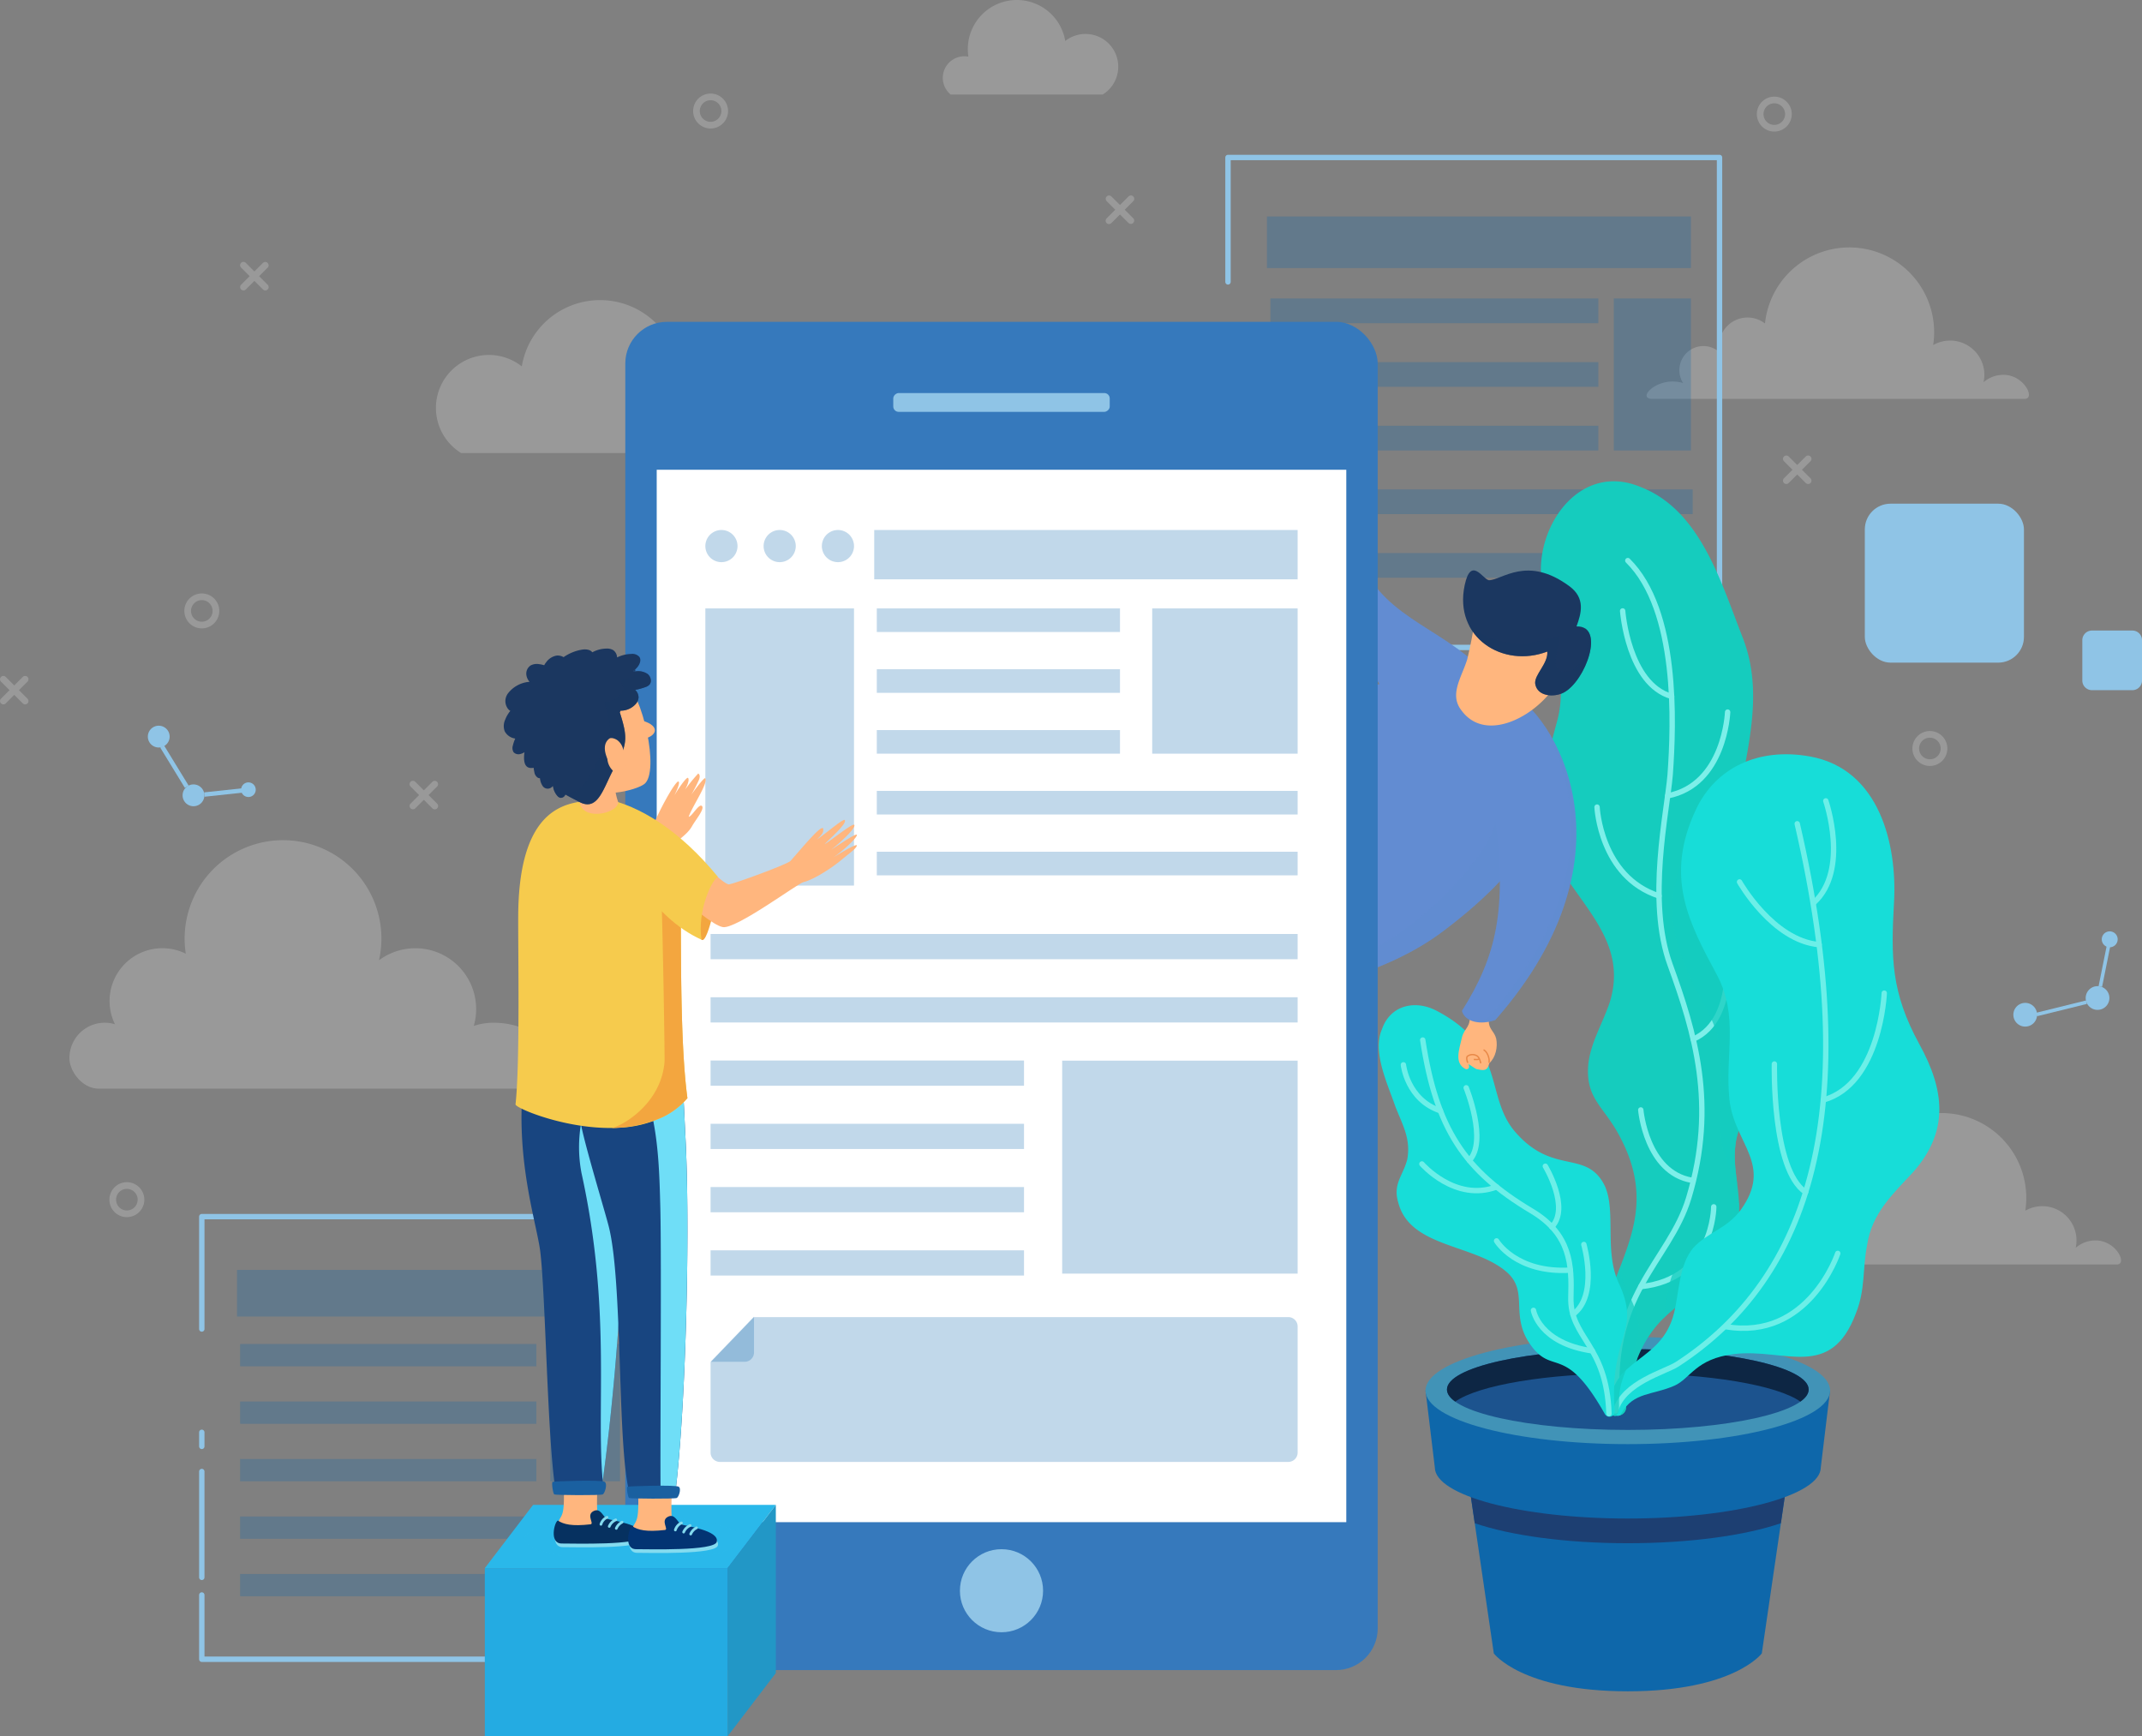 <svg xmlns="http://www.w3.org/2000/svg" width="776" height="628.999" viewBox="0 0 776 628.999">
  <rect x="0" y="0" width="776" height="628.999" fill="#808080" stroke="none"/>
  <g id="Group_41" data-name="Group 41" transform="translate(-187.624 -122.244)">
    <path id="Path_1" data-name="Path 1" d="M223.437,516.607H405.471c23.02,0-9.582-15.217-16.91-4.8,0-12.268-9.959-19.079-22.242-19.079a22.154,22.154,0,0,0-7.059,1.163,22.036,22.036,0,0,0-34.337-23.779,35.644,35.644,0,1,0-69.987-2.39,19.125,19.125,0,0,0-25.662,25.555,12.794,12.794,0,0,0-16.5,12.233C212.772,510.265,217.343,516.607,223.437,516.607Z" fill="#fff" opacity="0.2"/>
    <path id="Path_2" data-name="Path 2" d="M913.428,258.023a11.009,11.009,0,0,0-7.207,2.682,12.4,12.4,0,0,0-18.25-13.458,31.049,31.049,0,0,0,.353-4.674,30.725,30.725,0,0,0-61.286-3.14,10.313,10.313,0,0,0-16.358,10.515,8.72,8.72,0,0,0-13.315,11.041,13.732,13.732,0,0,0-3.849-.551c-7.039,0-12.593,6.3-7.25,6.3H921.115C925.118,266.742,920.908,258.023,913.428,258.023Z" fill="#fff" opacity="0.2"/>
    <path id="Path_3" data-name="Path 3" d="M946.806,571.593a11,11,0,0,0-7.207,2.68,12.4,12.4,0,0,0-18.252-13.458A30.724,30.724,0,1,0,860.416,553a10.313,10.313,0,0,0-16.358,10.515,8.719,8.719,0,0,0-13.315,11.039,13.734,13.734,0,0,0-3.851-.551c-7.038,0-12.593,6.306-7.248,6.306H954.491C958.494,580.312,954.286,571.593,946.806,571.593Z" fill="#fff" opacity="0.2"/>
    <path id="Path_4" data-name="Path 4" d="M587.122,156.482H532.029a7.818,7.818,0,0,1,4.98-13.854,7.725,7.725,0,0,1,1.449.14,17.768,17.768,0,0,1,35.08-5.672,11.855,11.855,0,1,1,13.584,19.385Z" fill="#fff" opacity="0.2"/>
    <g id="Group_2" data-name="Group 2">
      <path id="Path_5" data-name="Path 5" d="M260.729,603.684V562.963H421.606V723.314H260.729V700.031" fill="none" stroke="#8fc4e6" stroke-linecap="round" stroke-linejoin="round" stroke-width="1.949"/>
      <line id="Line_1" data-name="Line 1" y2="38.346" transform="translate(260.729 655.303)" fill="none" stroke="#8fc4e6" stroke-linecap="round" stroke-linejoin="round" stroke-width="1.948"/>
      <line id="Line_2" data-name="Line 2" y2="5.104" transform="translate(260.729 641.102)" fill="none" stroke="#8fc4e6" stroke-linecap="round" stroke-linejoin="round" stroke-width="1.948"/>
      <g id="Group_1" data-name="Group 1">
        <rect id="Rectangle_1" data-name="Rectangle 1" width="25.242" height="49.734" transform="translate(387.004 609.114)" fill="#0964af" opacity="0.25"/>
        <rect id="Rectangle_2" data-name="Rectangle 2" width="138.767" height="16.89" transform="translate(273.479 582.271)" fill="#0964af" opacity="0.25"/>
        <rect id="Rectangle_3" data-name="Rectangle 3" width="107.323" height="8.078" transform="translate(274.621 609.114)" fill="#0964af" opacity="0.25"/>
        <rect id="Rectangle_4" data-name="Rectangle 4" width="107.323" height="8.078" transform="translate(274.621 629.942)" fill="#0964af" opacity="0.25"/>
        <rect id="Rectangle_5" data-name="Rectangle 5" width="107.323" height="8.078" transform="translate(274.621 650.77)" fill="#0964af" opacity="0.25"/>
        <rect id="Rectangle_6" data-name="Rectangle 6" width="138.197" height="8.078" transform="translate(274.621 671.598)" fill="#0964af" opacity="0.25"/>
        <rect id="Rectangle_7" data-name="Rectangle 7" width="138.197" height="8.078" transform="translate(274.621 692.426)" fill="#0964af" opacity="0.25"/>
      </g>
    </g>
    <g id="Group_4" data-name="Group 4">
      <path id="Path_6" data-name="Path 6" d="M632.5,224.362V179.288H810.573V356.779H632.5V331.007" fill="none" stroke="#8fc4e6" stroke-linecap="round" stroke-linejoin="round" stroke-width="1.949"/>
      <line id="Line_3" data-name="Line 3" y2="42.444" transform="translate(632.5 281.498)" fill="none" stroke="#8fc4e6" stroke-linecap="round" stroke-linejoin="round" stroke-width="1.948"/>
      <line id="Line_4" data-name="Line 4" y2="5.649" transform="translate(632.5 265.779)" fill="none" stroke="#8fc4e6" stroke-linecap="round" stroke-linejoin="round" stroke-width="1.948"/>
      <g id="Group_3" data-name="Group 3">
        <rect id="Rectangle_8" data-name="Rectangle 8" width="27.94" height="55.05" transform="translate(772.273 230.373)" fill="#0964af" opacity="0.25"/>
        <rect id="Rectangle_9" data-name="Rectangle 9" width="153.599" height="18.695" transform="translate(646.614 200.661)" fill="#0964af" opacity="0.25"/>
        <rect id="Rectangle_10" data-name="Rectangle 10" width="118.794" height="8.942" transform="translate(647.877 230.373)" fill="#0964af" opacity="0.25"/>
        <rect id="Rectangle_11" data-name="Rectangle 11" width="118.794" height="8.942" transform="translate(647.877 253.427)" fill="#0964af" opacity="0.25"/>
        <rect id="Rectangle_12" data-name="Rectangle 12" width="118.794" height="8.942" transform="translate(647.877 276.481)" fill="#0964af" opacity="0.25"/>
        <rect id="Rectangle_13" data-name="Rectangle 13" width="152.969" height="8.942" transform="translate(647.877 299.535)" fill="#0964af" opacity="0.25"/>
        <rect id="Rectangle_14" data-name="Rectangle 14" width="152.969" height="8.942" transform="translate(647.877 322.59)" fill="#0964af" opacity="0.25"/>
      </g>
    </g>
    <path id="Path_7" data-name="Path 7" d="M354.672,286.353h89.171a12.648,12.648,0,0,0-10.407-22.2,28.759,28.759,0,0,0-56.78-9.179,19.189,19.189,0,1,0-21.984,31.377Z" fill="#fff" opacity="0.2"/>
    <g id="Group_10" data-name="Group 10">
      <path id="Path_8" data-name="Path 8" d="M715.971,633.627,728.8,721.2s10.177,13.725,48.543,13.725S825.886,721.2,825.886,721.2l12.831-87.57Z" fill="#0e67aa"/>
      <path id="Path_9" data-name="Path 9" d="M777.345,681.279c22.593,0,42.671-2.844,55.454-7.251l5.731-39.119H716.158l5.731,39.119C734.671,678.435,754.75,681.279,777.345,681.279Z" fill="#1d3f72"/>
      <path id="Path_10" data-name="Path 10" d="M847.259,653.8c0,10.235-31.3,18.532-69.915,18.532s-69.917-8.3-69.917-18.532l-3.362-27.838H850.621Z" fill="#0e67aa"/>
      <ellipse id="Ellipse_1" data-name="Ellipse 1" cx="73.278" cy="19.423" rx="73.278" ry="19.423" transform="translate(704.066 606.54)" fill="#4193b7"/>
      <ellipse id="Ellipse_2" data-name="Ellipse 2" cx="65.522" cy="14.642" rx="65.522" ry="14.642" transform="translate(711.822 610.957)" fill="#1c538e"/>
      <path id="Path_11" data-name="Path 11" d="M714.82,629.989c8.346-5.942,33.181-10.252,62.524-10.252s54.176,4.31,62.522,10.252c1.946-1.387,3-2.861,3-4.39,0-8.087-29.336-14.642-65.521-14.642s-65.523,6.556-65.523,14.642C711.821,627.128,712.874,628.6,714.82,629.989Z" fill="#0d2644"/>
      <g id="Group_5" data-name="Group 5">
        <path id="Path_12" data-name="Path 12" d="M828.957,509.32c4.731-17-1.018-30.418-7.268-45.583s-7.295-31.256-4.9-47.205c3.2-21.646,10.393-42.55,2.094-63.532-7.777-19.813-15.288-45.92-36.743-54.269-20.859-8.9-36.64,11.647-36.287,30.576s11.111,36,5.737,54.69c-4.087,15.3-9.438,33.422-1.447,48.086,9.567,18.168,27.393,30.952,20.728,53.025-2.629,7.915-6.926,14.611-7.835,22.6-1.078,11.992,4.992,14.937,10.446,24.509,22.965,40.313-19.1,56.566-2.6,100.844a3.031,3.031,0,0,0,2.987,1.983h0a2.979,2.979,0,0,0,2.822-2.623c5.253-49.517,40.591-32.444,40.959-72.56.068-7.465-2.239-14.995-1.353-22.41C817.353,526.029,826.209,520.1,828.957,509.32Z" fill="#15ccbe"/>
        <path id="Path_13" data-name="Path 13" d="M782.042,524.325s1.966,22.678,18.542,25.481" fill="none" stroke="#7defe9" stroke-linecap="round" stroke-linejoin="round" stroke-width="1.949"/>
        <path id="Path_14" data-name="Path 14" d="M766.2,414.616s1.182,25.308,22.464,32.181" fill="none" stroke="#7defe9" stroke-linecap="round" stroke-linejoin="round" stroke-width="1.949"/>
        <path id="Path_15" data-name="Path 15" d="M813.507,380.2s-1,26.35-21.727,30.337" fill="none" stroke="#7defe9" stroke-linecap="round" stroke-linejoin="round" stroke-width="1.949"/>
        <path id="Path_16" data-name="Path 16" d="M812.844,462.513s4.974,28.815-11.811,36.189" fill="none" stroke="#7defe9" stroke-linecap="round" stroke-linejoin="round" stroke-width="1.949"/>
        <path id="Path_17" data-name="Path 17" d="M808.476,559.422s0,26.245-26.434,28.9" fill="none" stroke="#7defe9" stroke-linecap="round" stroke-linejoin="round" stroke-width="1.949"/>
        <path id="Path_18" data-name="Path 18" d="M775.475,343.55s1.96,26.517,17.741,30.968" fill="none" stroke="#7defe9" stroke-linecap="round" stroke-linejoin="round" stroke-width="1.949"/>
        <path id="Path_19" data-name="Path 19" d="M777.345,325.32c18.207,17.99,16.7,58.737,15.339,77.594-1.15,13.708-8.461,45.591-.031,68.777,8.917,24.529,16.939,50.7,6.786,84.448-7.088,23.563-30.135,35.011-25.523,77.982" fill="none" stroke="#7defe9" stroke-linecap="round" stroke-linejoin="round" stroke-width="1.949"/>
        <path id="Path_20" data-name="Path 20" d="M817.6,557.6c.035.752.058,1.505.051,2.255-.242,26.332-15.551,28.023-27.53,40.083,1.4-7.027,1.737-15.723,6.435-21.459,5.162-5.726,12.041-6.871,17.2-13.745A26.9,26.9,0,0,0,817.6,557.6Zm4.087-93.865c-6.248-15.164-7.295-31.256-4.9-47.205q.348-2.355.753-4.7a33.711,33.711,0,0,0-18.566,17.439c-11.606,24.593-2.463,41.28,7.523,59.884,8.149,15.182,2.866,29.2,4.586,45.24.72,6.7,3.641,11.906,5.92,16.9-.577-4.633-1.252-9.267-.7-13.856,1.053-11.419,9.91-17.352,12.657-28.128C833.688,492.325,827.939,478.9,821.689,463.738ZM778.365,592.561c-1.622-3.48-3.563-7.245-3.9-11.055-5.24,13.717-11.07,27.916-4.815,47.941.016.053.035.107.051.16.357,1.133.745,2.281,1.182,3.451a3.125,3.125,0,0,0,.335.635c.023.035.045.068.068.1a3.02,3.02,0,0,0,.478.518l.033.027a2.994,2.994,0,0,0,2.073.7h0a3.027,3.027,0,0,0,1.572-.547,2.894,2.894,0,0,0,1.213-1.9c.01-.06.029-.119.037-.181a68.965,68.965,0,0,1,4.136-18.088c-1.088.705-2.2,1.361-3.305,2.053C781.067,608.358,783.514,603.61,778.365,592.561Z" fill="#15ccbe" opacity="0.75"/>
      </g>
      <g id="Group_7" data-name="Group 7">
        <path id="Path_21" data-name="Path 21" d="M882.966,500.513c-10.321-18.9-10.294-31.4-9.175-51.539,1.147-20.616-5.16-48.1-30.387-52.684-18.921-3.436-34.31,4.228-41.349,19.143-11.606,24.591-2.463,41.279,7.523,59.882,8.149,15.184,2.866,29.2,4.586,45.24s16.054,23.479,4.013,40.085c-5.16,6.873-12.039,8.018-17.2,13.745-5.162,6.3-5.05,16.171-6.881,23.479-4.621,18.458-22.717,15.84-23.472,34.547-.057,1.395,1.074,2.787,2.059,2.74s1.765.138,2.461-1.1c4.245-7.532,11.253-6.371,19.1-9.845,5.832-2.581,7.622-9.764,21.635-11.452,18.295-2.207,34.975,9.734,44.148-14.89,3.44-8.589,2.293-16.035,4.013-24.624,1.72-11.452,9.173-18.325,16.628-26.342C893.858,532.009,892.138,517.121,882.966,500.513Z" fill="#17ddd8"/>
        <g id="Group_6" data-name="Group 6">
          <path id="Path_22" data-name="Path 22" d="M817.819,441.729s12.018,21.27,28.848,22.708" fill="none" stroke="#6cefe8" stroke-linecap="round" stroke-linejoin="round" stroke-width="1.949"/>
          <path id="Path_23" data-name="Path 23" d="M830.449,507.68s-.934,38.3,11.316,46.426" fill="none" stroke="#6cefe8" stroke-linecap="round" stroke-linejoin="round" stroke-width="1.949"/>
          <path id="Path_24" data-name="Path 24" d="M870.248,482.007s-1.394,32.921-22.062,38.708" fill="none" stroke="#6cefe8" stroke-linecap="round" stroke-linejoin="round" stroke-width="1.949"/>
          <path id="Path_25" data-name="Path 25" d="M853.4,576.286s-10.53,31.667-40.552,26.547" fill="none" stroke="#6cefe8" stroke-linecap="round" stroke-linejoin="round" stroke-width="1.949"/>
          <path id="Path_26" data-name="Path 26" d="M849.069,412.362s8.656,25.01-4.333,36.881" fill="none" stroke="#6cefe8" stroke-linecap="round" stroke-linejoin="round" stroke-width="1.949"/>
          <path id="Path_27" data-name="Path 27" d="M772.883,633.368c2.806-10.307,18.012-14.111,22.364-16.937,48.473-31.478,67.446-92.5,43.469-195.774" fill="none" stroke="#6cefe8" stroke-linecap="round" stroke-linejoin="round" stroke-width="1.949"/>
        </g>
        <path id="Path_28" data-name="Path 28" d="M770.625,632.412c-.057,1.395,1.074,2.787,2.059,2.74.051,0,.1,0,.148,0,3.079-2.32-.811-5.627,3.859-16.567A18.767,18.767,0,0,0,770.625,632.412Z" fill="#15ccbe" opacity="0.75"/>
      </g>
      <g id="Group_9" data-name="Group 9">
        <path id="Path_29" data-name="Path 29" d="M774.079,587.088c-5.688-12.2-.322-27.9-5.916-36.8-6.85-11.139-18.3-2.668-31.59-17.977-11.156-12.847-3.124-30.652-28.518-43.922-7.753-4.051-16.745-2.063-19.767,6.682-3.623,8.2,2.108,19.965,4.785,27.863,2.607,6.717,5.7,11.711,4.393,19.163-.014.078-.031.16-.051.236-1.464,5.728-5.271,8.784-3.237,15.521,4.235,16.423,27.528,14.946,39.284,25.183,8.289,7.22.809,15.84,8.933,26.769,8.044,10.823,12.16-.948,26.639,24.673a1.919,1.919,0,0,0,2.615.723h0a1.914,1.914,0,0,0,.961-1.807C770.512,605.675,782.45,605.049,774.079,587.088Z" fill="#17ddd8"/>
        <g id="Group_8" data-name="Group 8">
          <path id="Path_30" data-name="Path 30" d="M696.044,507.975s1.385,12.681,13.41,16.643" fill="none" stroke="#6cefe8" stroke-linecap="round" stroke-linejoin="round" stroke-width="1.949"/>
          <path id="Path_31" data-name="Path 31" d="M702.748,543.893s12.07,13.924,27.054,8.322" fill="none" stroke="#6cefe8" stroke-linecap="round" stroke-linejoin="round" stroke-width="1.949"/>
          <path id="Path_32" data-name="Path 32" d="M747.465,544.709s9.067,15.007,2.354,21.968" fill="none" stroke="#6cefe8" stroke-linecap="round" stroke-linejoin="round" stroke-width="1.949"/>
          <path id="Path_33" data-name="Path 33" d="M761.417,573.055s5.4,18.522-3.953,25.333" fill="none" stroke="#6cefe8" stroke-linecap="round" stroke-linejoin="round" stroke-width="1.949"/>
          <path id="Path_34" data-name="Path 34" d="M718.793,516.295s7.845,19.352,1.133,26.313" fill="none" stroke="#6cefe8" stroke-linecap="round" stroke-linejoin="round" stroke-width="1.949"/>
          <path id="Path_35" data-name="Path 35" d="M729.8,571.756s6.979,11.781,26.73,10.6" fill="none" stroke="#6cefe8" stroke-linecap="round" stroke-linejoin="round" stroke-width="1.949"/>
          <path id="Path_36" data-name="Path 36" d="M743.167,596.924s1.931,11.9,21.327,14.685" fill="none" stroke="#6cefe8" stroke-linecap="round" stroke-linejoin="round" stroke-width="1.949"/>
          <path id="Path_37" data-name="Path 37" d="M770.512,634.36c-.778-25.226-14.235-27.361-13.79-42.284.349-11.635-.051-22.7-14.235-31.166-24.344-14.533-34.5-29.723-39.436-61.916" fill="none" stroke="#6cefe8" stroke-linecap="round" stroke-linejoin="round" stroke-width="1.949"/>
        </g>
      </g>
    </g>
    <g id="Group_11" data-name="Group 11">
      <path id="Path_38" data-name="Path 38" d="M669.674,322.769c-2.381,25.294,16.433,39.892,24.833,61.228l30.556-18.608c-15.781-16.674-38.711-19.776-45.973-44.128" fill="#628cd2"/>
      <path id="Path_39" data-name="Path 39" d="M705.893,364.91c-19.361,7.236-61.9,12.356-81.864,17.18h0c0,14.167,8.168,25.623,15.128,37.379a397.159,397.159,0,0,1,19.059,35.27c1.513,3.619,7.26,21.4,10.286,23.816,13.515-3.477,29.345-9.345,42.356-19.293,20.27-15.375,35.981-32.263,42.032-56.982L740.853,384l-11.189-14.642-15.688-7.814H708.1Z" fill="#628cd2"/>
      <path id="Path_40" data-name="Path 40" d="M733.219,418.122s1.145-8.252-3.765,1.926c-3.348,13.635-30.724,43.248-54.847,50.164A9.143,9.143,0,0,0,671,477.87c12.946-3.543,27.637-9.259,39.862-18.608,9.426-7.15,17.848-14.642,24.79-23.084C734.443,427.242,733.219,418.122,733.219,418.122Z" fill="#628cd2" opacity="0.25"/>
      <path id="Path_41" data-name="Path 41" d="M719.922,489.121c.852,5.356-1.825,5.3-2.687,9.039-1,4.326-2.828,9.183,1.275,11.32.634.329,1.878-.177,1.088-1.751.47.129,2.459,1.706,3.011,1.813,2.145.411,3.865.991,4.514-2.113,2.33-2.074,3.163-5.833,2.541-8.934-.671-2.678-2.687-3.348-2.687-6.361s2.687-7.029,3.7-10.042" fill="#ffb67e"/>
      <path id="Path_42" data-name="Path 42" d="M729.036,416.885c4.811,34.954.628,51.817-11.8,71.568,1.246,4.24,7.006,5.079,12.094,3.3,53.416-60.759,20.586-111.641,5.292-118.676" fill="#628cd2"/>
      <path id="Path_43" data-name="Path 43" d="M740.6,377.359c15.19,16.411,32.21,61-13.627,113.137a10.232,10.232,0,0,1-4.124,2.049,14.47,14.47,0,0,0,6.48-.795C776.442,438.159,756.462,392.272,740.6,377.359Z" fill="#628cd2" opacity="0.25"/>
      <path id="Path_44" data-name="Path 44" d="M722.429,342.757a144.585,144.585,0,0,1-3.288,18.423c-2.053,6.55-6.573,12.691-2.053,18.421,11.091,15.147,37.385-4.5,37.385-18.83" fill="#ffb67e"/>
      <path id="Path_45" data-name="Path 45" d="M727.4,360.937c-1.1,2.766-4.134,2.668-4.581,3.665s.967,2.721,1.4,4.353" fill="none" stroke="#ffb67e" stroke-miterlimit="10" stroke-width="0.974"/>
      <path id="Path_46" data-name="Path 46" d="M758.761,349.169c1.78-4.844,3.251-10.256-2.554-14.551-15.354-11.361-24.461-2.183-29.207-2.183-2.192-.364-6.49-8.889-8.763,1.819-4.015,18.918,13.874,30.194,29.938,24.009.365,4.367-4.746,8.367-4.382,11.641.731,4.731,6.878,4.984,10.222,3.276C762.034,369.082,769.35,348.8,758.761,349.169Z" fill="#1b3760"/>
      <path id="Path_47" data-name="Path 47" d="M719.346,507.258c.012-.066-.7-1.735-.127-2.357a3.062,3.062,0,0,1,3.1-.358c1.152.442,1.445,1.7,1.761,2.886" fill="none" stroke="#e88949" stroke-miterlimit="10" stroke-width="0.487"/>
      <path id="Path_48" data-name="Path 48" d="M725.079,502.543c1.152.444,2.3,2.857,2,4.715" fill="none" stroke="#e88949" stroke-miterlimit="10" stroke-width="0.487"/>
      <path id="Path_49" data-name="Path 49" d="M721.544,506.029c.259.012.521.021.78.031a1.8,1.8,0,0,0,1.135-.2" fill="none" stroke="#e88949" stroke-miterlimit="10" stroke-width="0.487"/>
      <path id="Path_50" data-name="Path 50" d="M761.7,349.829a6.235,6.235,0,0,1,1.32,4.38c-.174,4.887-3.945,12.181-9.062,11.326a3.672,3.672,0,0,1-2.779-3.621c-.041-1.663,2.01-9.261.84-9.105-3.76.5-17.618,7.181-32.167-4.037,4.84,9.524,17.018,13.844,28.324,9.491.365,4.367-4.746,8.367-4.382,11.641.731,4.731,6.878,4.984,10.222,3.276C761.113,369.551,767.636,353.271,761.7,349.829Z" fill="#1b3760" opacity="0.55"/>
    </g>
    <g id="Group_17" data-name="Group 17">
      <g id="Group_12" data-name="Group 12">
        <path id="Path_51" data-name="Path 51" d="M943.5,485.294a4.295,4.295,0,1,1,5.534,2.5A4.289,4.289,0,0,1,943.5,485.294Z" fill="#8fc4e6"/>
      </g>
      <g id="Group_13" data-name="Group 13">
        <path id="Path_52" data-name="Path 52" d="M917.3,491.353a4.295,4.295,0,1,1,5.534,2.5A4.29,4.29,0,0,1,917.3,491.353Z" fill="#8fc4e6"/>
      </g>
      <g id="Group_14" data-name="Group 14">
        <path id="Path_53" data-name="Path 53" d="M949.234,463.531a2.881,2.881,0,1,1,3.711,1.679A2.878,2.878,0,0,1,949.234,463.531Z" fill="#8fc4e6"/>
      </g>
      <g id="Group_15" data-name="Group 15">
        <rect id="Rectangle_15" data-name="Rectangle 15" width="18.596" height="1.292" transform="matrix(0.971, -0.24, 0.24, 0.971, 925.291, 489.124)" fill="#8fc4e6"/>
      </g>
      <g id="Group_16" data-name="Group 16">
        <rect id="Rectangle_16" data-name="Rectangle 16" width="15.921" height="1.294" transform="matrix(0.197, -0.98, 0.98, 0.197, 947.898, 479.486)" fill="#8fc4e6"/>
      </g>
    </g>
    <g id="Group_23" data-name="Group 23">
      <g id="Group_18" data-name="Group 18">
        <path id="Path_54" data-name="Path 54" d="M255.282,407.248a3.949,3.949,0,1,1-.665,5.543A3.955,3.955,0,0,1,255.282,407.248Z" fill="#8fc4e6"/>
      </g>
      <g id="Group_19" data-name="Group 19">
        <path id="Path_55" data-name="Path 55" d="M242.693,385.976a3.949,3.949,0,1,1-.665,5.543A3.955,3.955,0,0,1,242.693,385.976Z" fill="#8fc4e6"/>
      </g>
      <g id="Group_20" data-name="Group 20">
        <path id="Path_56" data-name="Path 56" d="M275.985,406.233a2.648,2.648,0,1,1-.445,3.718A2.654,2.654,0,0,1,275.985,406.233Z" fill="#8fc4e6"/>
      </g>
      <g id="Group_21" data-name="Group 21">
        <rect id="Rectangle_17" data-name="Rectangle 17" width="1.588" height="17.096" transform="matrix(0.854, -0.521, 0.522, 0.853, 245.682, 393.077)" fill="#8fc4e6"/>
      </g>
      <g id="Group_22" data-name="Group 22">
        <rect id="Rectangle_18" data-name="Rectangle 18" width="14.664" height="1.586" transform="matrix(0.994, -0.107, 0.108, 0.994, 261.581, 409.287)" fill="#8fc4e6"/>
      </g>
    </g>
    <rect id="Rectangle_19" data-name="Rectangle 19" width="57.65" height="57.581" rx="9.32" transform="translate(863.206 304.704)" fill="#8fc4e6"/>
    <path id="Rectangle_20" data-name="Rectangle 20" d="M3.5,0h14.63a3.5,3.5,0,0,1,3.5,3.5V18.1a3.5,3.5,0,0,1-3.5,3.5H3.5A3.5,3.5,0,0,1,0,18.1V3.5A3.5,3.5,0,0,1,3.5,0Z" transform="translate(942.003 350.661)" fill="#8fc4e6"/>
    <path id="Path_57" data-name="Path 57" d="M281.5,222.291l3.1-3.1a1.21,1.21,0,0,0-1.712-1.71l-3.1,3.1-3.1-3.1a1.21,1.21,0,1,0-1.712,1.71l3.1,3.1-3.1,3.1a1.209,1.209,0,0,0,1.712,1.708l3.1-3.1,3.1,3.1a1.209,1.209,0,1,0,1.712-1.708Z" fill="#fff" opacity="0.2"/>
    <path id="Path_58" data-name="Path 58" d="M194.5,372.256l3.1-3.1a1.21,1.21,0,0,0-1.712-1.71l-3.1,3.1-3.1-3.1a1.21,1.21,0,0,0-1.712,1.71l3.1,3.1-3.1,3.1a1.21,1.21,0,0,0,1.712,1.71l3.1-3.1,3.1,3.1a1.21,1.21,0,0,0,1.712-1.71Z" fill="#fff" opacity="0.2"/>
    <path id="Path_59" data-name="Path 59" d="M595.082,198.222l3.1-3.1a1.209,1.209,0,0,0-1.71-1.71l-3.1,3.1-3.1-3.1a1.209,1.209,0,0,0-1.71,1.71l3.1,3.1-3.1,3.1a1.209,1.209,0,1,0,1.71,1.708l3.1-3.1,3.1,3.1a1.209,1.209,0,0,0,1.71-1.708Z" fill="#fff" opacity="0.2"/>
    <path id="Path_60" data-name="Path 60" d="M840.429,292.414l3.1-3.1a1.209,1.209,0,0,0-1.71-1.71l-3.1,3.1-3.1-3.1a1.21,1.21,0,0,0-1.712,1.71l3.1,3.1-3.1,3.1a1.21,1.21,0,0,0,1.712,1.71l3.1-3.1,3.1,3.1a1.209,1.209,0,1,0,1.71-1.71Z" fill="#fff" opacity="0.2"/>
    <path id="Path_61" data-name="Path 61" d="M342.879,410.261l3.1-3.1a1.209,1.209,0,1,0-1.712-1.708l-3.1,3.1-3.1-3.1a1.209,1.209,0,0,0-1.712,1.708l3.1,3.1-3.1,3.1a1.21,1.21,0,0,0,1.712,1.71l3.1-3.1,3.1,3.1a1.21,1.21,0,1,0,1.712-1.71Z" fill="#fff" opacity="0.2"/>
    <g id="Group_24" data-name="Group 24" opacity="0.2">
      <path id="Path_62" data-name="Path 62" d="M445.05,168.791a6.327,6.327,0,1,1,6.334-6.328A6.338,6.338,0,0,1,445.05,168.791Zm0-10.237a3.91,3.91,0,1,0,3.914,3.909A3.916,3.916,0,0,0,445.05,158.554Z" fill="#fff"/>
    </g>
    <g id="Group_25" data-name="Group 25" opacity="0.2">
      <path id="Path_63" data-name="Path 63" d="M260.728,349.876a6.327,6.327,0,1,1,6.336-6.326A6.337,6.337,0,0,1,260.728,349.876Zm0-10.235a3.909,3.909,0,1,0,3.914,3.909A3.916,3.916,0,0,0,260.728,339.641Z" fill="#fff"/>
    </g>
    <g id="Group_26" data-name="Group 26" opacity="0.2">
      <path id="Path_64" data-name="Path 64" d="M233.581,563.153a6.327,6.327,0,1,1,6.334-6.328A6.338,6.338,0,0,1,233.581,563.153Zm0-10.237a3.91,3.91,0,1,0,3.914,3.909A3.918,3.918,0,0,0,233.581,552.917Z" fill="#fff"/>
    </g>
    <g id="Group_27" data-name="Group 27" opacity="0.2">
      <path id="Path_65" data-name="Path 65" d="M830.414,169.907a6.327,6.327,0,1,1,6.334-6.328A6.337,6.337,0,0,1,830.414,169.907Zm0-10.237a3.91,3.91,0,1,0,3.914,3.909A3.916,3.916,0,0,0,830.414,159.67Z" fill="#fff"/>
    </g>
    <g id="Group_28" data-name="Group 28" opacity="0.2">
      <path id="Path_66" data-name="Path 66" d="M886.774,399.714a6.327,6.327,0,1,1,6.333-6.326A6.337,6.337,0,0,1,886.774,399.714Zm0-10.237a3.91,3.91,0,1,0,3.914,3.911A3.917,3.917,0,0,0,886.774,389.478Z" fill="#fff"/>
    </g>
    <g id="Group_33" data-name="Group 33">
      <g id="Group_29" data-name="Group 29">
        <rect id="Rectangle_21" data-name="Rectangle 21" width="272.58" height="488.408" rx="15.084" transform="matrix(-1, 0, 0, -1, 686.735, 727.237)" fill="#3679bc"/>
        <rect id="Rectangle_22" data-name="Rectangle 22" width="249.818" height="381.238" transform="matrix(-1, 0, 0, -1, 675.354, 673.652)" fill="#fff"/>
        <rect id="Rectangle_23" data-name="Rectangle 23" width="6.813" height="78.419" rx="1.958" transform="matrix(0, 1, -1, 0, 589.655, 264.627)" fill="#8fc4e6"/>
        <ellipse id="Ellipse_3" data-name="Ellipse 3" cx="15.064" cy="15.046" rx="15.064" ry="15.046" transform="translate(535.381 683.441)" fill="#8fc4e6"/>
      </g>
      <g id="Group_32" data-name="Group 32">
        <g id="Group_30" data-name="Group 30">
          <path id="Path_67" data-name="Path 67" d="M654.408,651.826H448.371a3.387,3.387,0,0,1-3.321-3.451v-32.66l15.73-16.35H654.408a3.388,3.388,0,0,1,3.321,3.451v45.559A3.388,3.388,0,0,1,654.408,651.826Z" fill="#0964af" opacity="0.25"/>
          <path id="Path_68" data-name="Path 68" d="M457.462,615.557H445.05l15.732-16.349v12.9A3.388,3.388,0,0,1,457.462,615.557Z" fill="#0964af" opacity="0.25"/>
        </g>
        <rect id="Rectangle_24" data-name="Rectangle 24" width="53.85" height="100.399" transform="translate(443.162 342.641)" fill="#0964af" opacity="0.25"/>
        <rect id="Rectangle_25" data-name="Rectangle 25" width="85.306" height="77.149" transform="translate(572.422 506.465)" fill="#0964af" opacity="0.25"/>
        <rect id="Rectangle_26" data-name="Rectangle 26" width="52.684" height="52.621" transform="translate(605.044 342.641)" fill="#0964af" opacity="0.25"/>
        <rect id="Rectangle_27" data-name="Rectangle 27" width="153.395" height="17.87" transform="translate(504.333 314.24)" fill="#0964af" opacity="0.25"/>
        <rect id="Rectangle_28" data-name="Rectangle 28" width="88.101" height="8.547" transform="translate(505.27 342.641)" fill="#0964af" opacity="0.25"/>
        <rect id="Rectangle_29" data-name="Rectangle 29" width="88.101" height="8.547" transform="translate(505.27 364.678)" fill="#0964af" opacity="0.25"/>
        <rect id="Rectangle_30" data-name="Rectangle 30" width="88.101" height="8.547" transform="translate(505.27 386.715)" fill="#0964af" opacity="0.25"/>
        <rect id="Rectangle_31" data-name="Rectangle 31" width="152.458" height="8.547" transform="translate(505.27 408.751)" fill="#0964af" opacity="0.25"/>
        <rect id="Rectangle_32" data-name="Rectangle 32" width="152.458" height="8.547" transform="translate(505.27 430.788)" fill="#0964af" opacity="0.25"/>
        <path id="Path_69" data-name="Path 69" d="M454.808,320.055a5.823,5.823,0,1,1-5.823-5.816A5.819,5.819,0,0,1,454.808,320.055Z" fill="#0964af" opacity="0.25"/>
        <path id="Path_70" data-name="Path 70" d="M475.911,320.055a5.823,5.823,0,1,1-5.823-5.816A5.82,5.82,0,0,1,475.911,320.055Z" fill="#0964af" opacity="0.25"/>
        <path id="Path_71" data-name="Path 71" d="M497.013,320.055a5.823,5.823,0,1,1-5.823-5.816A5.819,5.819,0,0,1,497.013,320.055Z" fill="#0964af" opacity="0.25"/>
        <g id="Group_31" data-name="Group 31">
          <rect id="Rectangle_33" data-name="Rectangle 33" width="113.55" height="9.14" transform="matrix(-1, 0, 0, -1, 558.6, 584.315)" fill="#0964af" opacity="0.25"/>
          <rect id="Rectangle_34" data-name="Rectangle 34" width="113.55" height="9.14" transform="matrix(-1, 0, 0, -1, 558.6, 561.396)" fill="#0964af" opacity="0.25"/>
          <rect id="Rectangle_35" data-name="Rectangle 35" width="113.55" height="9.14" transform="matrix(-1, 0, 0, -1, 558.6, 538.477)" fill="#0964af" opacity="0.25"/>
          <rect id="Rectangle_36" data-name="Rectangle 36" width="113.55" height="9.14" transform="matrix(-1, 0, 0, -1, 558.6, 515.558)" fill="#0964af" opacity="0.25"/>
          <rect id="Rectangle_37" data-name="Rectangle 37" width="212.678" height="9.14" transform="matrix(-1, 0, 0, -1, 657.728, 492.64)" fill="#0964af" opacity="0.25"/>
          <rect id="Rectangle_38" data-name="Rectangle 38" width="212.678" height="9.14" transform="matrix(-1, 0, 0, -1, 657.728, 469.721)" fill="#0964af" opacity="0.25"/>
        </g>
      </g>
    </g>
    <g id="Group_34" data-name="Group 34">
      <path id="Path_72" data-name="Path 72" d="M451.2,690.31H363.261l17.492-22.922h87.939Z" fill="#2ab8ea"/>
      <path id="Path_73" data-name="Path 73" d="M451.2,690.31v60.934l17.492-22.922V667.388Z" fill="#2297c6"/>
      <rect id="Rectangle_39" data-name="Rectangle 39" width="87.939" height="60.906" transform="translate(363.261 690.31)" fill="#24abe2"/>
    </g>
    <ellipse id="Ellipse_4" data-name="Ellipse 4" cx="39.457" cy="8.138" rx="39.457" ry="8.138" transform="translate(377.54 671.598)" fill="#2ab8ea" opacity="0.57"/>
    <g id="Group_40" data-name="Group 40">
      <path id="Path_74" data-name="Path 74" d="M437.127,418.118c1.254-3.728,7.16-12.2,5.992-13.949-.259-.39-2.722,2.692-5.031,5.927a54.6,54.6,0,0,0,2.681-5.189c.372-.828.6-2.033-.207-2.444a60.275,60.275,0,0,0-4.69,5.753c.95-1.852,1.515-3.488,1.034-4.154-.388-.538-2.884,2.834-4.953,6.291,1.156-2.386,2.047-4.632,1.486-4.994-.922-.6-7.348,10.712-10.156,18.374-2.12,5.781-5.778,10.385-7.615,14.559l13.034-.964s1.379-6.234,2.779-8.505c1.546-2.5,5-3.979,6.885-7.345,1.273-2.279,4.627-6.211,3.557-7.257S438.26,418.1,437.127,418.118Z" fill="#ffb67e"/>
      <g id="Group_39" data-name="Group 39">
        <g id="Group_36" data-name="Group 36">
          <g id="Group_35" data-name="Group 35">
            <path id="Path_75" data-name="Path 75" d="M403.139,676l-14.266,2.662a21.222,21.222,0,0,1,1-5.05c.743-1.768,1.287-1.934,1.7-3.9,1.769-8.427-3.744-47.663-1.535-62.6-.4-29.844.211-59.249-4.3-71.979-4.846-13.688,21.733-16.019,24,0s-7.907,134.3-5.435,135.876c3.9,2.481,10.908,2.662,10.908,4.637S403.139,676,403.139,676Z" fill="#ffb67e"/>
            <path id="Path_76" data-name="Path 76" d="M420.728,680.067c-.881,3.344-24.613,2.647-29.217,2.647s-2.613-7.849-1.388-8.32,6.595,2.621,13.387,1.85c1.519-.173-2.122-3.428-2.034-4.857,2.66-1.461,5.039,1.759,6.394,2.341S421.832,675.878,420.728,680.067Z" fill="#84dbef"/>
            <path id="Path_77" data-name="Path 77" d="M420.319,678.739c-.881,3.344-24.611,2.645-29.217,2.645s-2.611-7.847-1.386-8.32c2.1,1.369,5.029,2.14,11.821,1.369,1.519-.171-1.628-3.286,1.033-4.748s3.537,2.133,4.893,2.715S421.422,674.549,420.319,678.739Z" fill="#063160"/>
          </g>
          <path id="Path_78" data-name="Path 78" d="M405.331,674.432a4.186,4.186,0,0,1,2.2-2.549" fill="none" stroke="#84dbef" stroke-linecap="round" stroke-linejoin="round" stroke-width="0.974"/>
          <path id="Path_79" data-name="Path 79" d="M408.342,675.19a4.4,4.4,0,0,1,2.35-2.374" fill="none" stroke="#84dbef" stroke-linecap="round" stroke-linejoin="round" stroke-width="0.974"/>
          <path id="Path_80" data-name="Path 80" d="M410.892,675.9a4.55,4.55,0,0,1,2.1-2.244" fill="none" stroke="#84dbef" stroke-linecap="round" stroke-linejoin="round" stroke-width="0.974"/>
        </g>
        <path id="Path_81" data-name="Path 81" d="M413.232,554.3c.7,27.641-3.007,73.845-7.256,104.316v.021q-.325,2.285-.653,4.441a33.648,33.648,0,0,1-16.692-2.633c-2.746-19.936-3.377-68.69-5.251-84.577-1.437-12.492-13.65-45.694-1.482-84.423l26.04,6.158,5.47,1.283.48.109-.872,18.283-.131,29.447C413.037,549.056,413.147,551.581,413.232,554.3Z" fill="#184580"/>
        <path id="Path_82" data-name="Path 82" d="M406.723,659.052c-1.071-.834-18.616-.208-18.913,0-.445.314.166,4.31.616,4.554.5.269,16.8.409,17.583-.021C406.712,663.2,407.794,659.885,406.723,659.052Z" fill="#1a60a0"/>
        <g id="Group_38" data-name="Group 38">
          <g id="Group_37" data-name="Group 37">
            <path id="Path_83" data-name="Path 83" d="M430.092,678.059l-14.264,2.66a21.2,21.2,0,0,1,.995-5.05c.743-1.768,1.289-1.932,1.7-3.9,1.769-8.427-3.744-47.663-1.535-62.6-.4-29.842.213-59.249-4.294-71.979-4.848-13.688,12.121-22.25,14.387-6.232,1.049,7.409,9.046,42.926,7.254,72.423-2.083,34.277-4.407,68.84-3.079,69.685,3.9,2.481,10.908,2.664,10.908,4.637S430.092,678.059,430.092,678.059Z" fill="#ffb67e"/>
            <path id="Path_84" data-name="Path 84" d="M447.681,682.122c-.881,3.342-24.611,2.645-29.217,2.645s-2.611-7.849-1.386-8.32,6.595,2.622,13.387,1.85c1.519-.171-2.122-3.428-2.036-4.856,2.662-1.463,5.041,1.757,6.394,2.341S448.784,677.93,447.681,682.122Z" fill="#84dbef"/>
            <path id="Path_85" data-name="Path 85" d="M447.273,680.793c-.881,3.342-24.613,2.645-29.217,2.645s-2.611-7.849-1.388-8.32c2.1,1.369,5.031,2.14,11.823,1.369,1.517-.173-1.63-3.288,1.032-4.748s3.537,2.131,4.893,2.715S448.377,676.6,447.273,680.793Z" fill="#033473"/>
          </g>
          <path id="Path_86" data-name="Path 86" d="M432.284,676.487a4.182,4.182,0,0,1,2.2-2.549" fill="none" stroke="#84dbef" stroke-linecap="round" stroke-linejoin="round" stroke-width="0.974"/>
          <path id="Path_87" data-name="Path 87" d="M435.294,677.243a4.412,4.412,0,0,1,2.352-2.374" fill="none" stroke="#84dbef" stroke-linecap="round" stroke-linejoin="round" stroke-width="0.974"/>
          <path id="Path_88" data-name="Path 88" d="M437.845,677.952a4.53,4.53,0,0,1,2.1-2.244" fill="none" stroke="#84dbef" stroke-linecap="round" stroke-linejoin="round" stroke-width="0.974"/>
        </g>
        <path id="Path_89" data-name="Path 89" d="M413.232,554.3c.7,27.641-3.007,73.845-7.256,104.316-2.4-26.531,3.155-62.169-7.681-111.409a50.014,50.014,0,0,1-.16-17.967S413.043,552.4,413.232,554.3Z" fill="#6fdef7"/>
        <path id="Path_90" data-name="Path 90" d="M432.278,663.08a12.6,12.6,0,0,0-5.339-1.285c-3.7-.152-7.6.588-11.766-.847-3.9-19.566-2.026-74.26-6.952-94.175-1.459-5.876-9.1-30.724-10.372-38.544-1.95-11.98-.174-25.9,1.9-36.781H429.6c5.665,13.036,5.577,28.619,6.339,42.527.088,1.7.175,3.482.24,5.354C437.529,572.909,436,632.739,432.278,663.08Z" fill="#184580"/>
        <path id="Path_91" data-name="Path 91" d="M432.278,663.08a12.6,12.6,0,0,0-5.339-1.285c-.2-11.294.37-83.139-.086-101.79-.306-11.97-.61-24.05-3.422-35.695-2.788-11.643-8.3-22.961-17.409-30.73l2.309-2.133H429.6c5.665,13.036,5.577,28.619,6.339,42.527.088,1.7.175,3.482.24,5.354C437.529,572.909,436,632.739,432.278,663.08Z" fill="#6fdef7"/>
        <path id="Path_92" data-name="Path 92" d="M433.514,660.813c-1.051-.746-18.293-.187-18.583,0-.437.282.164,3.87.606,4.088.493.242,16.509.368,17.277-.017C433.5,664.536,434.567,661.56,433.514,660.813Z" fill="#1a60a0"/>
      </g>
      <path id="Path_93" data-name="Path 93" d="M420.418,383.321c6.609,1.981,5.008,5.512.683,6.507" fill="#ffb67e"/>
      <path id="Path_94" data-name="Path 94" d="M436.663,520.04a27.526,27.526,0,0,1-8.867,6.825,40.507,40.507,0,0,1-16.337,3.919c-.281.023-.583.047-.862.047-.4,0-.768.023-1.164.023-17.64.23-35.187-7.286-35.049-8.554,1.677-14.942.887-56.088.977-68.575.244-33.609,12.893-39.36,21.575-40.928l7.447.37c15.151-4.82,29.954,26.239,29.511,28.521.279,2.029.326,7.4.372,14.572C434.36,473.9,434.29,502.539,436.663,520.04Z" fill="#f6cb4d"/>
      <path id="Path_95" data-name="Path 95" d="M436.663,520.04a27.526,27.526,0,0,1-8.867,6.825,46.385,46.385,0,0,1-16.337,3.919c-.281.023-.583.047-.862.047-.513.047-1.024.07-1.537.092a1.041,1.041,0,0,0,.372-.068c4.818-1.338,17.807-9.411,18.944-24.026.119-1.529-.628-47.314-1.186-61.219l7.075,10.652C434.36,473.9,434.29,502.539,436.663,520.04Z" fill="#f3a63f"/>
      <path id="Path_96" data-name="Path 96" d="M443.486,440.054l4.23,4.928s-4.064,21.977-6.347,17.095-5.048-15.922-5.048-15.922Z" fill="#f3a63f"/>
      <path id="Path_97" data-name="Path 97" d="M498.059,424.847c.544-1.507-6.93,3.7-9.331,5.228,5.4-4.3,8.939-8.176,8.389-9.016s-8.982,6.092-10.8,7.029c1.414-1.581,8.319-7.473,7.355-8.794-.462-.637-6.511,4.585-10.134,7.115,1.7-1.673,2.506-2.485,2.332-3.874-.3-2.4-8.984,8.476-11.871,11.594-1.139,1.233-20.264,8.2-22.216,8.474-2.3.329-15.715-14.021-15.715-14.021l-6.952,15.326c9.627,6.973,16.86,13.565,20.371,14.179,4.783.836,27.081-15.78,29.2-16.286,4.2-1,11.226-5.847,13.952-8.209,1.858-1.611,4.974-3.712,5.4-4.935s-5.351,2.244-8.4,4.108C492.965,430.462,497.515,426.356,498.059,424.847Z" fill="#ffb67e"/>
      <path id="Path_98" data-name="Path 98" d="M447.716,439.9c-13.946-17.061-28.589-25.843-40.755-28.29l13.623,32.758c5.38,7.232,12.219,14.235,21.19,18.286C440.175,452.346,445.452,440.933,447.716,439.9Z" fill="#f6cb4d"/>
      <path id="Path_99" data-name="Path 99" d="M397.576,412.779a65.437,65.437,0,0,1,.647-13.014c1.073-6.675,14.7-6.289,12.8.255a21.9,21.9,0,0,0,.558,12.788C411.674,416.825,398.7,419.923,397.576,412.779Z" fill="#ffb67e"/>
      <path id="Path_100" data-name="Path 100" d="M413.248,367.921c7.412,5.919,13.373,33.87,7.853,38.3-2.72,2.187-16.949,6.121-22.39,0" fill="#ffb67e"/>
      <path id="Path_101" data-name="Path 101" d="M422.259,366.419a6.145,6.145,0,0,0-4.327-.976c-.2.016-.4.064-.595.086-.07-.08-.152-.156-.226-.234a8.955,8.955,0,0,0,1.447-1.389c.856-1.048,1.464-2.6.69-3.712a3.355,3.355,0,0,0-2.892-1.065,12.257,12.257,0,0,0-5.179,1.272,3.386,3.386,0,0,0-1.437-2.672,4.4,4.4,0,0,0-2.393-.534,10.936,10.936,0,0,0-5.144,1.352c-.739-1.042-2.426-1.186-3.775-.962a16.5,16.5,0,0,0-6.63,2.713,4.252,4.252,0,0,0-2.447-.58,5.911,5.911,0,0,0-3.865,2.437,5.239,5.239,0,0,0-.7,1.079,10.668,10.668,0,0,0-1.907-.411,4.79,4.79,0,0,0-3.022.487,3.554,3.554,0,0,0-1.55,3.362,4.691,4.691,0,0,0,1.168,2.561,10.864,10.864,0,0,0-7.942,4.353c-1.862,2.838-.133,5.681.975,6.158a11.811,11.811,0,0,0-1.891,3.264,5.471,5.471,0,0,0-.154,4.133,5.069,5.069,0,0,0,2.972,2.454,8.411,8.411,0,0,0,.848.2,13.351,13.351,0,0,0-.856,2.5,2.916,2.916,0,0,0,.265,2.452,2.434,2.434,0,0,0,2.352.654,4.447,4.447,0,0,0,1.581-.666c-.624,4.657.764,6.11,3.321,5.638a13.039,13.039,0,0,0,.259,1.529,2.917,2.917,0,0,0,1.3,2.1,1.693,1.693,0,0,0,.735.15,5.966,5.966,0,0,0,1.08,2.974,2.225,2.225,0,0,0,3.2.251c.117-.09.218-.216.33-.321l.111.084a6.836,6.836,0,0,0,1.56,3.395,2.131,2.131,0,0,0,1.127.726,1.758,1.758,0,0,0,1.585-.812c.088-.115.15-.263.23-.391,2.106,1.215,3.933,2.1,5.105,2.719,6.893,3.648,8.759-5.6,12.612-12.377,4.824-8.488,4.924-10.813,1.979-20.121.111-.193.2-.39.3-.582.068,0,.138.006.207,0a7.333,7.333,0,0,0,5.394-2.563,3.967,3.967,0,0,0,.887-2.191,3.729,3.729,0,0,0-1.221-2.779,23.406,23.406,0,0,0,3.633-.991,3.848,3.848,0,0,0,1.412-.775C423.87,369.345,423.442,367.366,422.259,366.419Z" fill="#1b3760"/>
      <path id="Path_102" data-name="Path 102" d="M422.776,370.4a3.65,3.65,0,0,1-1.394.763,23.874,23.874,0,0,1-3.639,1,3.7,3.7,0,0,1,1.219,2.785,3.918,3.918,0,0,1-.893,2.176,7.238,7.238,0,0,1-5.382,2.569h-.218c-.109.2-.2.391-.3.588,2.941,9.292,2.855,11.622-1.983,20.109-3.836,6.791-5.71,16.041-12.595,12.383-1.176-.631-3.007-1.5-5.121-2.719a2.3,2.3,0,0,1-.218.391,1.717,1.717,0,0,1-1.589.8,2.1,2.1,0,0,1-1.135-.719,6.47,6.47,0,0,1-1.48-3.155c1.613.892,2.847,1.944,3.921,2.068,6.747.773,8.759-5.615,12.616-12.385,4.816-8.488,4.926-10.815,1.983-20.109.109-.2.2-.391.3-.588h.2a7.364,7.364,0,0,0,5.4-2.567,4.1,4.1,0,0,0,.9-2.2,3.777,3.777,0,0,0-1.221-2.764,23.612,23.612,0,0,0,3.617-1,3.733,3.733,0,0,0,1.416-.762,2.211,2.211,0,0,0,.632-1.611.284.284,0,0,1,.131-.021,6.081,6.081,0,0,1,4.315.978C423.45,367.358,423.866,369.339,422.776,370.4Z" fill="#1b3760" opacity="0.55"/>
      <path id="Path_103" data-name="Path 103" d="M417.807,365.465c-.152.021-.3.043-.48.064-.064-.086-.152-.152-.216-.24a6.141,6.141,0,0,0,.587-.522A2.546,2.546,0,0,1,417.807,365.465Z" fill="#1b3760"/>
      <path id="Path_104" data-name="Path 104" d="M413.412,395.147a5.643,5.643,0,0,0-2.026-3.5,2.084,2.084,0,0,0-2.51-.358,2.358,2.358,0,0,0-.64,1.2,12.64,12.64,0,0,0-.571,4.616,6.6,6.6,0,0,0,1.868,4.18,3.8,3.8,0,0,0,3.124,1.135c1.679-.267,1.587-1.367,1.739-3.058" fill="#ffb67e"/>
      <path id="Path_105" data-name="Path 105" d="M413.429,393.979a5.644,5.644,0,0,0-2.026-3.5c-.716-.573-2.326-1.206-3.056-.651-3.738,2.842.076,9.212,1.2,10.291a3.8,3.8,0,0,0,3.124,1.135c1.679-.267,1.587-1.367,1.739-3.058" fill="#ffb67e"/>
    </g>
  </g>
</svg>
